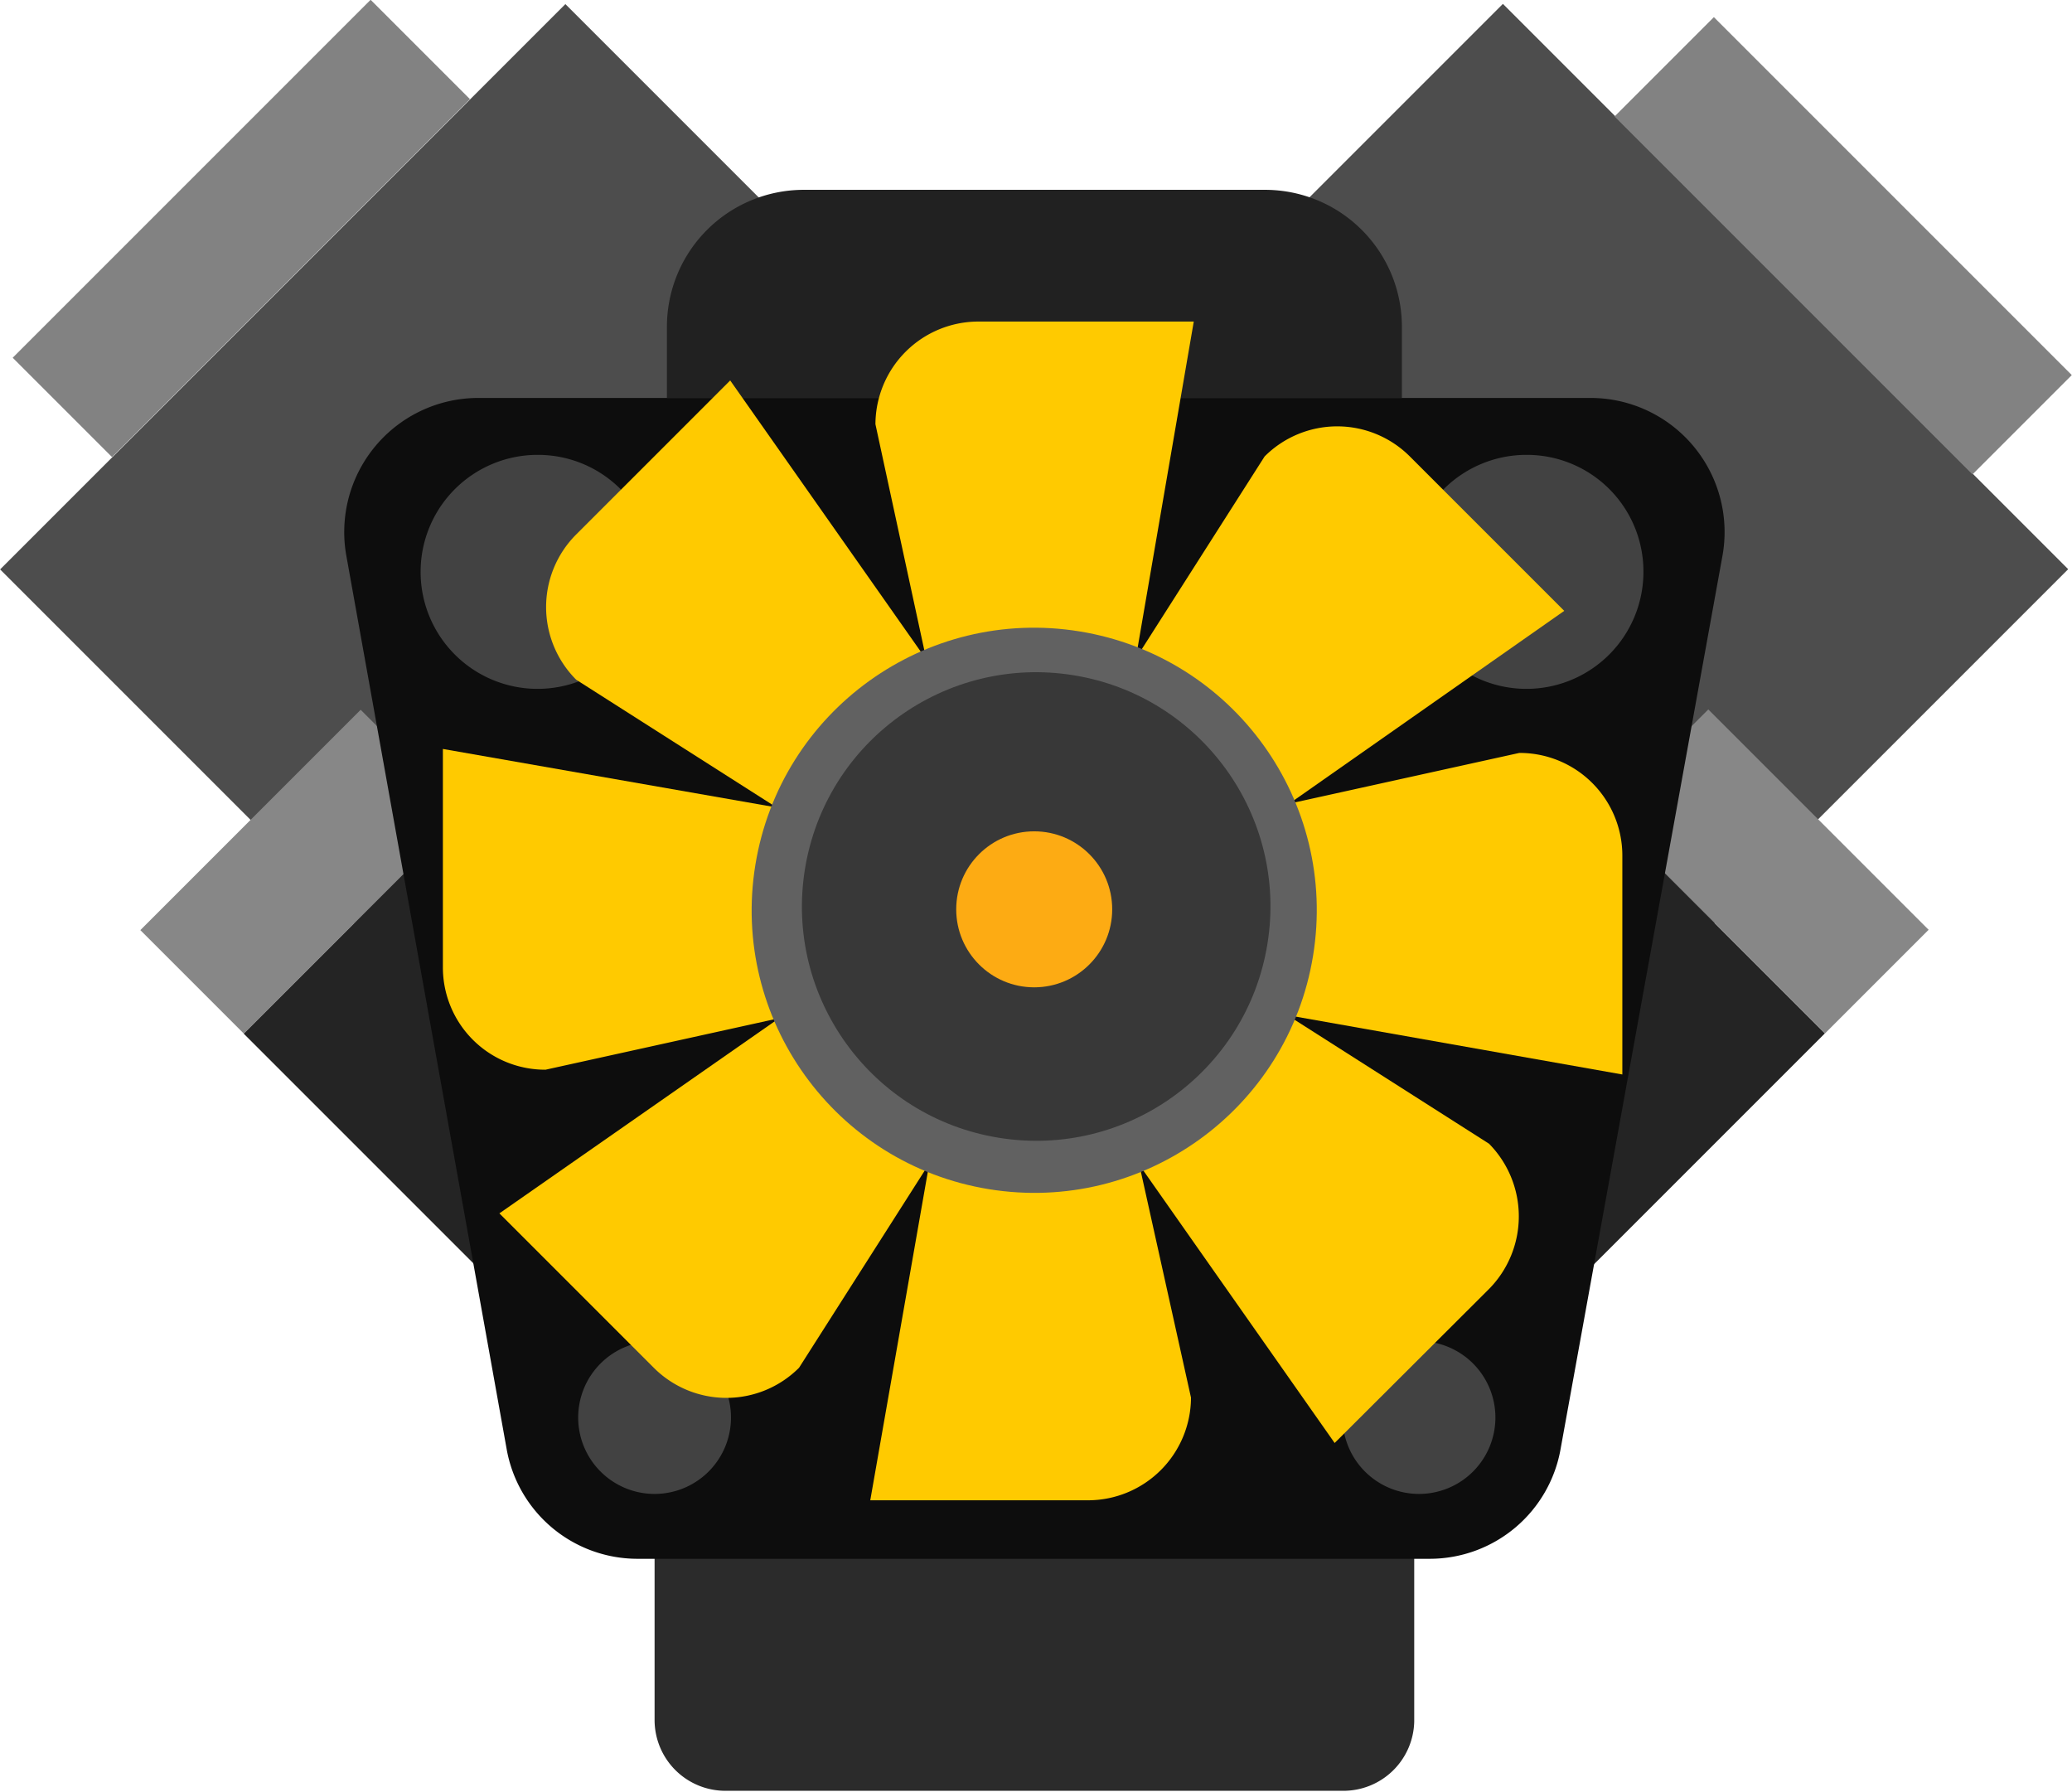<svg xmlns="http://www.w3.org/2000/svg" viewBox="0 0 52.07 45.04"><defs><style>.cls-1{fill:#4d4d4d;}.cls-2{fill:#828282;}.cls-3{fill:#242424;}.cls-4{fill:#878787;}.cls-5{fill:#2b2b2b;}.cls-6{fill:#0d0d0d;}.cls-7{fill:#424242;}.cls-8{fill:#212121;}.cls-9{fill:#ffca00;}.cls-10{fill:#616161;}.cls-11{fill:#383838;}.cls-12{fill:#fdab13;}</style></defs><title>engine</title><g id="Слой_2" data-name="Слой 2"><g id="Layer_1" data-name="Layer 1"><g id="icons"><g id="engine"><rect class="cls-1" x="4.09" y="4.3" width="20.09" height="19.88" transform="translate(-5.93 14.16) rotate(-45)"/><rect class="cls-2" x="-0.29" y="3.98" width="12.72" height="3.53" transform="translate(-2.29 5.97) rotate(-45)"/><rect class="cls-1" x="27.9" y="4.19" width="19.88" height="20.09" transform="translate(1.02 30.92) rotate(-45)"/><rect class="cls-2" x="44.56" y="-0.19" width="3.53" height="12.72" transform="translate(9.2 34.57) rotate(-45)"/><rect class="cls-3" x="36" y="22.22" width="8.31" height="7.83" transform="translate(-6.72 36.05) rotate(-45)"/><rect class="cls-4" x="42.56" y="17.98" width="3.68" height="7.83" transform="translate(-2.48 37.81) rotate(-45)"/><rect class="cls-3" x="7.92" y="21.98" width="7.83" height="8.31" transform="translate(-15.02 16.03) rotate(-45)"/><rect class="cls-4" x="3.68" y="20.06" width="7.83" height="3.68" transform="translate(-13.26 11.79) rotate(-45)"/><path class="cls-5" d="M33.76,45H18.23a1.78,1.78,0,0,1-1.78-1.78V35.62H35.54v7.64A1.78,1.78,0,0,1,33.76,45Z"/><path class="cls-6" d="M35.94,39.17H16a3.34,3.34,0,0,1-3.27-2.77L8.71,14A3.37,3.37,0,0,1,12,10H40a3.37,3.37,0,0,1,3.28,4L39.22,36.4A3.34,3.34,0,0,1,35.94,39.17Z"/><path class="cls-7" d="M41.3,14.37a2.94,2.94,0,1,1-2.93-2.94A2.93,2.93,0,0,1,41.3,14.37Z"/><path class="cls-7" d="M37.58,35.62a1.92,1.92,0,1,1-1.92-1.92A1.92,1.92,0,0,1,37.58,35.62Z"/><path class="cls-7" d="M18.37,35.62a1.92,1.92,0,1,1-1.92-1.92A1.92,1.92,0,0,1,18.37,35.62Z"/><path class="cls-7" d="M16.45,14.37a2.94,2.94,0,1,1-2.93-2.94A2.93,2.93,0,0,1,16.45,14.37Z"/><path class="cls-8" d="M20.19,4.77h11.6a3.44,3.44,0,0,1,3.44,3.44V10H16.76V8.21A3.44,3.44,0,0,1,20.19,4.77Z"/><path class="cls-9" d="M28.33,17.78H23.54L22,10.66a2.59,2.59,0,0,1,2.59-2.58H30Z"/><path class="cls-9" d="M31.25,21l-3.39-3.38,3.92-6.15a2.58,2.58,0,0,1,3.65,0l3.88,3.88Z"/><path class="cls-9" d="M31.06,25.28V20.49l7.12-1.57a2.58,2.58,0,0,1,2.59,2.58V27Z"/><path class="cls-9" d="M27.88,28.2l3.39-3.38,6.15,3.92a2.6,2.6,0,0,1,0,3.65l-3.88,3.87Z"/><path class="cls-9" d="M23.57,28h4.78l1.58,7.12a2.59,2.59,0,0,1-2.58,2.58H21.87Z"/><path class="cls-9" d="M20.65,24.84,24,28.22l-3.92,6.15a2.58,2.58,0,0,1-3.65,0l-3.88-3.88Z"/><path class="cls-9" d="M20.83,20.52v4.79l-7.12,1.57a2.57,2.57,0,0,1-2.58-2.58V18.82Z"/><path class="cls-9" d="M24,17.6,20.63,21l-6.15-3.92a2.58,2.58,0,0,1,0-3.65l3.87-3.87Z"/><circle class="cls-10" cx="25.99" cy="22.87" r="7.1" transform="translate(-0.76 44.85) rotate(-80.75)"/><circle class="cls-11" cx="25.99" cy="22.87" r="5.87" transform="matrix(0.16, -0.99, 0.99, 0.16, -0.76, 44.85)"/><circle class="cls-12" cx="25.99" cy="22.85" r="1.96"/></g></g></g></g></svg>